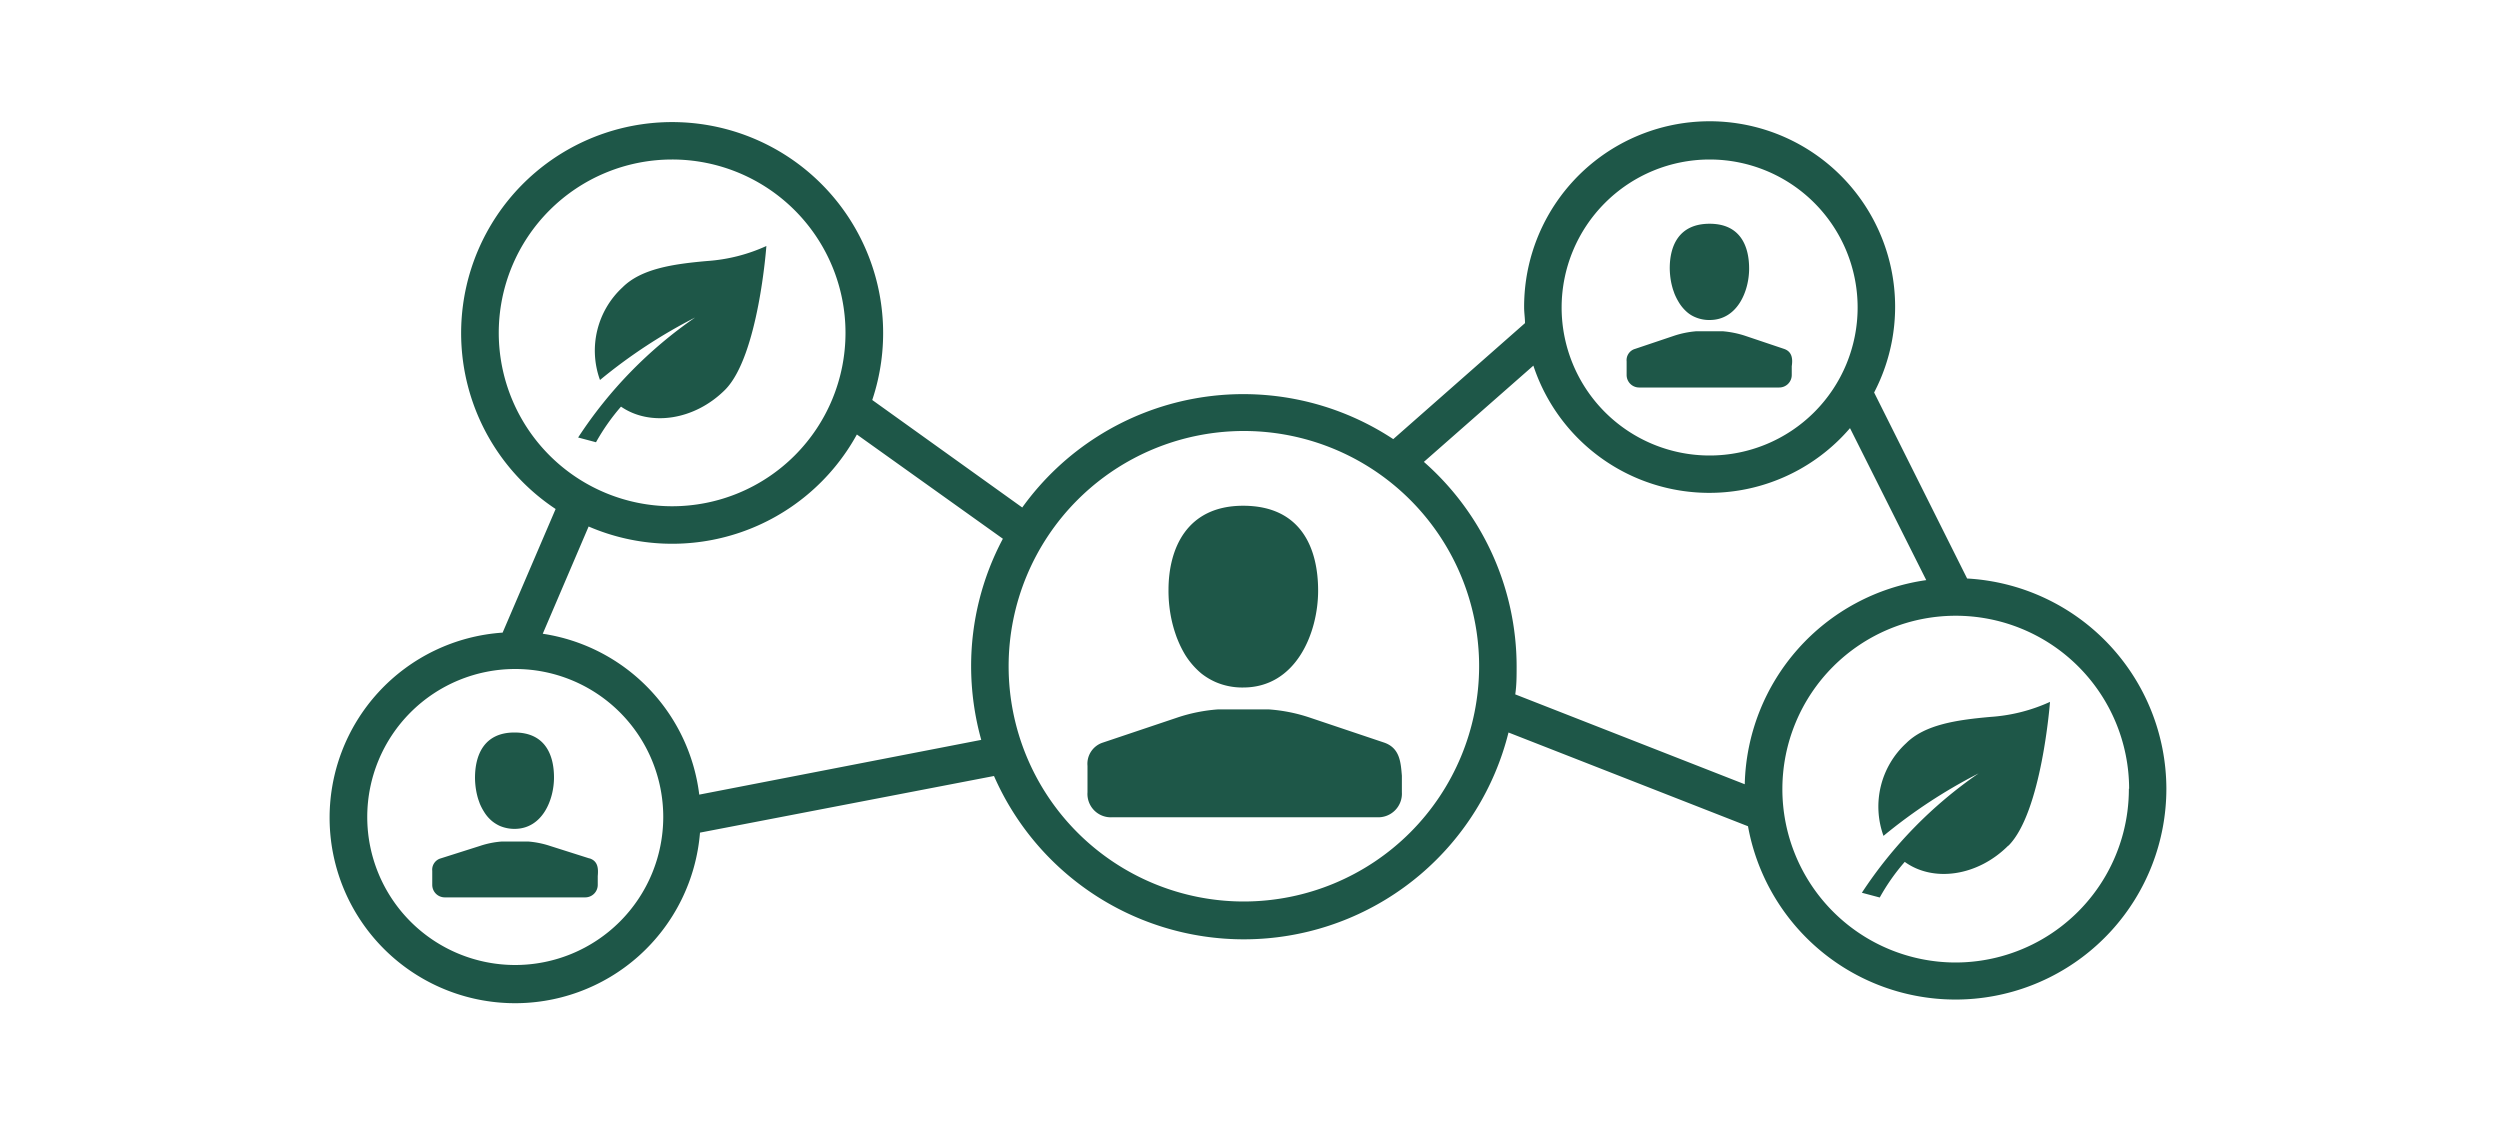 <svg xmlns="http://www.w3.org/2000/svg" viewBox="0 0 200 90"><title>parksAndGreen</title><g id="41abe3f6-a13c-4e3b-9d28-82def0c57bd2" data-name="ARTWORK"><path d="M99.45,40.46c4.67,0,6,3.44,6,6.79s-1.74,7.75-6,7.75a5.38,5.38,0,0,1-2.19-.43,5.32,5.32,0,0,1-1.15-.69,6.25,6.25,0,0,1-1.3-1.5,8.51,8.51,0,0,1-.6-1.21c-.09-.21-.16-.43-.23-.64a10.33,10.33,0,0,1-.33-1.33,11,11,0,0,1-.17-2C93.48,43.9,94.93,40.46,99.45,40.46Zm11.29,18.95-5.95-2a13.1,13.1,0,0,0-3.32-.66h-4a13.19,13.19,0,0,0-3.3.66l-5.95,2A1.78,1.78,0,0,0,87,61.27c0,.26,0,.52,0,.79v1.32a1.87,1.87,0,0,0,2,2h21.15a1.89,1.89,0,0,0,2-2V62.06C112.06,61,112,59.85,110.74,59.41Zm22.84-37.95a6.27,6.27,0,0,0,.09,1,5.94,5.94,0,0,0,.17.7l.12.34a4.78,4.78,0,0,0,.32.64A3.27,3.27,0,0,0,135,25a2.37,2.37,0,0,0,.61.37,2.82,2.82,0,0,0,1.16.23c2.24,0,3.16-2.34,3.16-4.11s-.68-3.59-3.16-3.59S133.58,19.69,133.58,21.46Zm9.14,6.45-3.15-1.06a7.83,7.83,0,0,0-1.76-.35h-2.1a7.63,7.63,0,0,0-1.75.35l-3.15,1.06a.94.94,0,0,0-.68,1c0,.14,0,.28,0,.42V30a1,1,0,0,0,1,1h11.21a1,1,0,0,0,1-1v-.7C143.42,28.75,143.4,28.14,142.72,27.91ZM38,62.23a6.15,6.15,0,0,0,.09,1,5.65,5.65,0,0,0,.17.71l.12.34a4.31,4.31,0,0,0,.33.64,3,3,0,0,0,.68.79,2.92,2.92,0,0,0,.61.37,3,3,0,0,0,1.16.23c2.24,0,3.16-2.34,3.16-4.11s-.68-3.6-3.16-3.6S38,60.46,38,62.23Zm9.14,6.44-3.15-1a7.31,7.31,0,0,0-1.76-.35H40.17a7.12,7.12,0,0,0-1.76.35l-3.15,1a.94.94,0,0,0-.68,1c0,.14,0,.28,0,.42v.7a1,1,0,0,0,1,1H46.82a1,1,0,0,0,1-1v-.7C47.87,69.51,47.86,68.9,47.17,68.67ZM58,31.19c2.68-2.68,3.31-11.51,3.31-11.51a13.61,13.61,0,0,1-4.73,1.2c-2.75.24-5.29.62-6.78,2.11A6.89,6.89,0,0,0,48,30.4a41.87,41.87,0,0,1,7.61-5A34.66,34.66,0,0,0,46.25,35l1.43.38a16.79,16.79,0,0,1,2-2.85C52,34.13,55.54,33.64,58,31.19ZM173.31,63.1a16.87,16.87,0,0,1-33.47,3l-19.16-7.5a21.82,21.82,0,0,1-41.16,3.48L56,66.61a14.84,14.84,0,1,1-15.79-16l4.24-9.89A16.88,16.88,0,1,1,69.78,32l12,8.6a21.78,21.78,0,0,1,29.68-5.47L122,25.85c0-.42-.07-.83-.07-1.25a14.84,14.84,0,1,1,28,6.8l7.44,14.88A16.88,16.88,0,0,1,173.31,63.1ZM124.93,24.6a11.84,11.84,0,1,0,11.84-11.84A11.85,11.85,0,0,0,124.93,24.6ZM53.78,40.5A13.87,13.87,0,1,0,39.9,26.63,13.88,13.88,0,0,0,53.78,40.5Zm-.72,24.86A11.84,11.84,0,1,0,41.22,77.2,11.85,11.85,0,0,0,53.06,65.36ZM78.5,59.19a22,22,0,0,1-.81-5.89,21.68,21.68,0,0,1,2.54-10.2L68.55,34.76a16.86,16.86,0,0,1-21.46,7.36L43.42,50.7A14.84,14.84,0,0,1,55.94,63.57Zm39.83-5.89A18.82,18.82,0,1,0,99.51,72.12,18.84,18.84,0,0,0,118.33,53.3Zm3,0c0,.76,0,1.51-.11,2.25l18.36,7.19A16.89,16.89,0,0,1,154.1,46.41L148,34.25a14.82,14.82,0,0,1-25.33-5l-8.76,7.7A21.8,21.8,0,0,1,121.33,53.3Zm49,9.8A13.87,13.87,0,1,0,156.44,77,13.88,13.88,0,0,0,170.31,63.1Zm-9.66,4.56C163.34,65,164,56.15,164,56.15a13.61,13.61,0,0,1-4.73,1.2c-2.75.24-5.29.62-6.78,2.11a6.89,6.89,0,0,0-1.81,7.41,41.94,41.94,0,0,1,7.61-5,34.63,34.63,0,0,0-9.34,9.55l1.43.38a16.46,16.46,0,0,1,2-2.85C154.66,70.6,158.2,70.11,160.65,67.66Z" style="fill:#1e5748"/></g></svg>